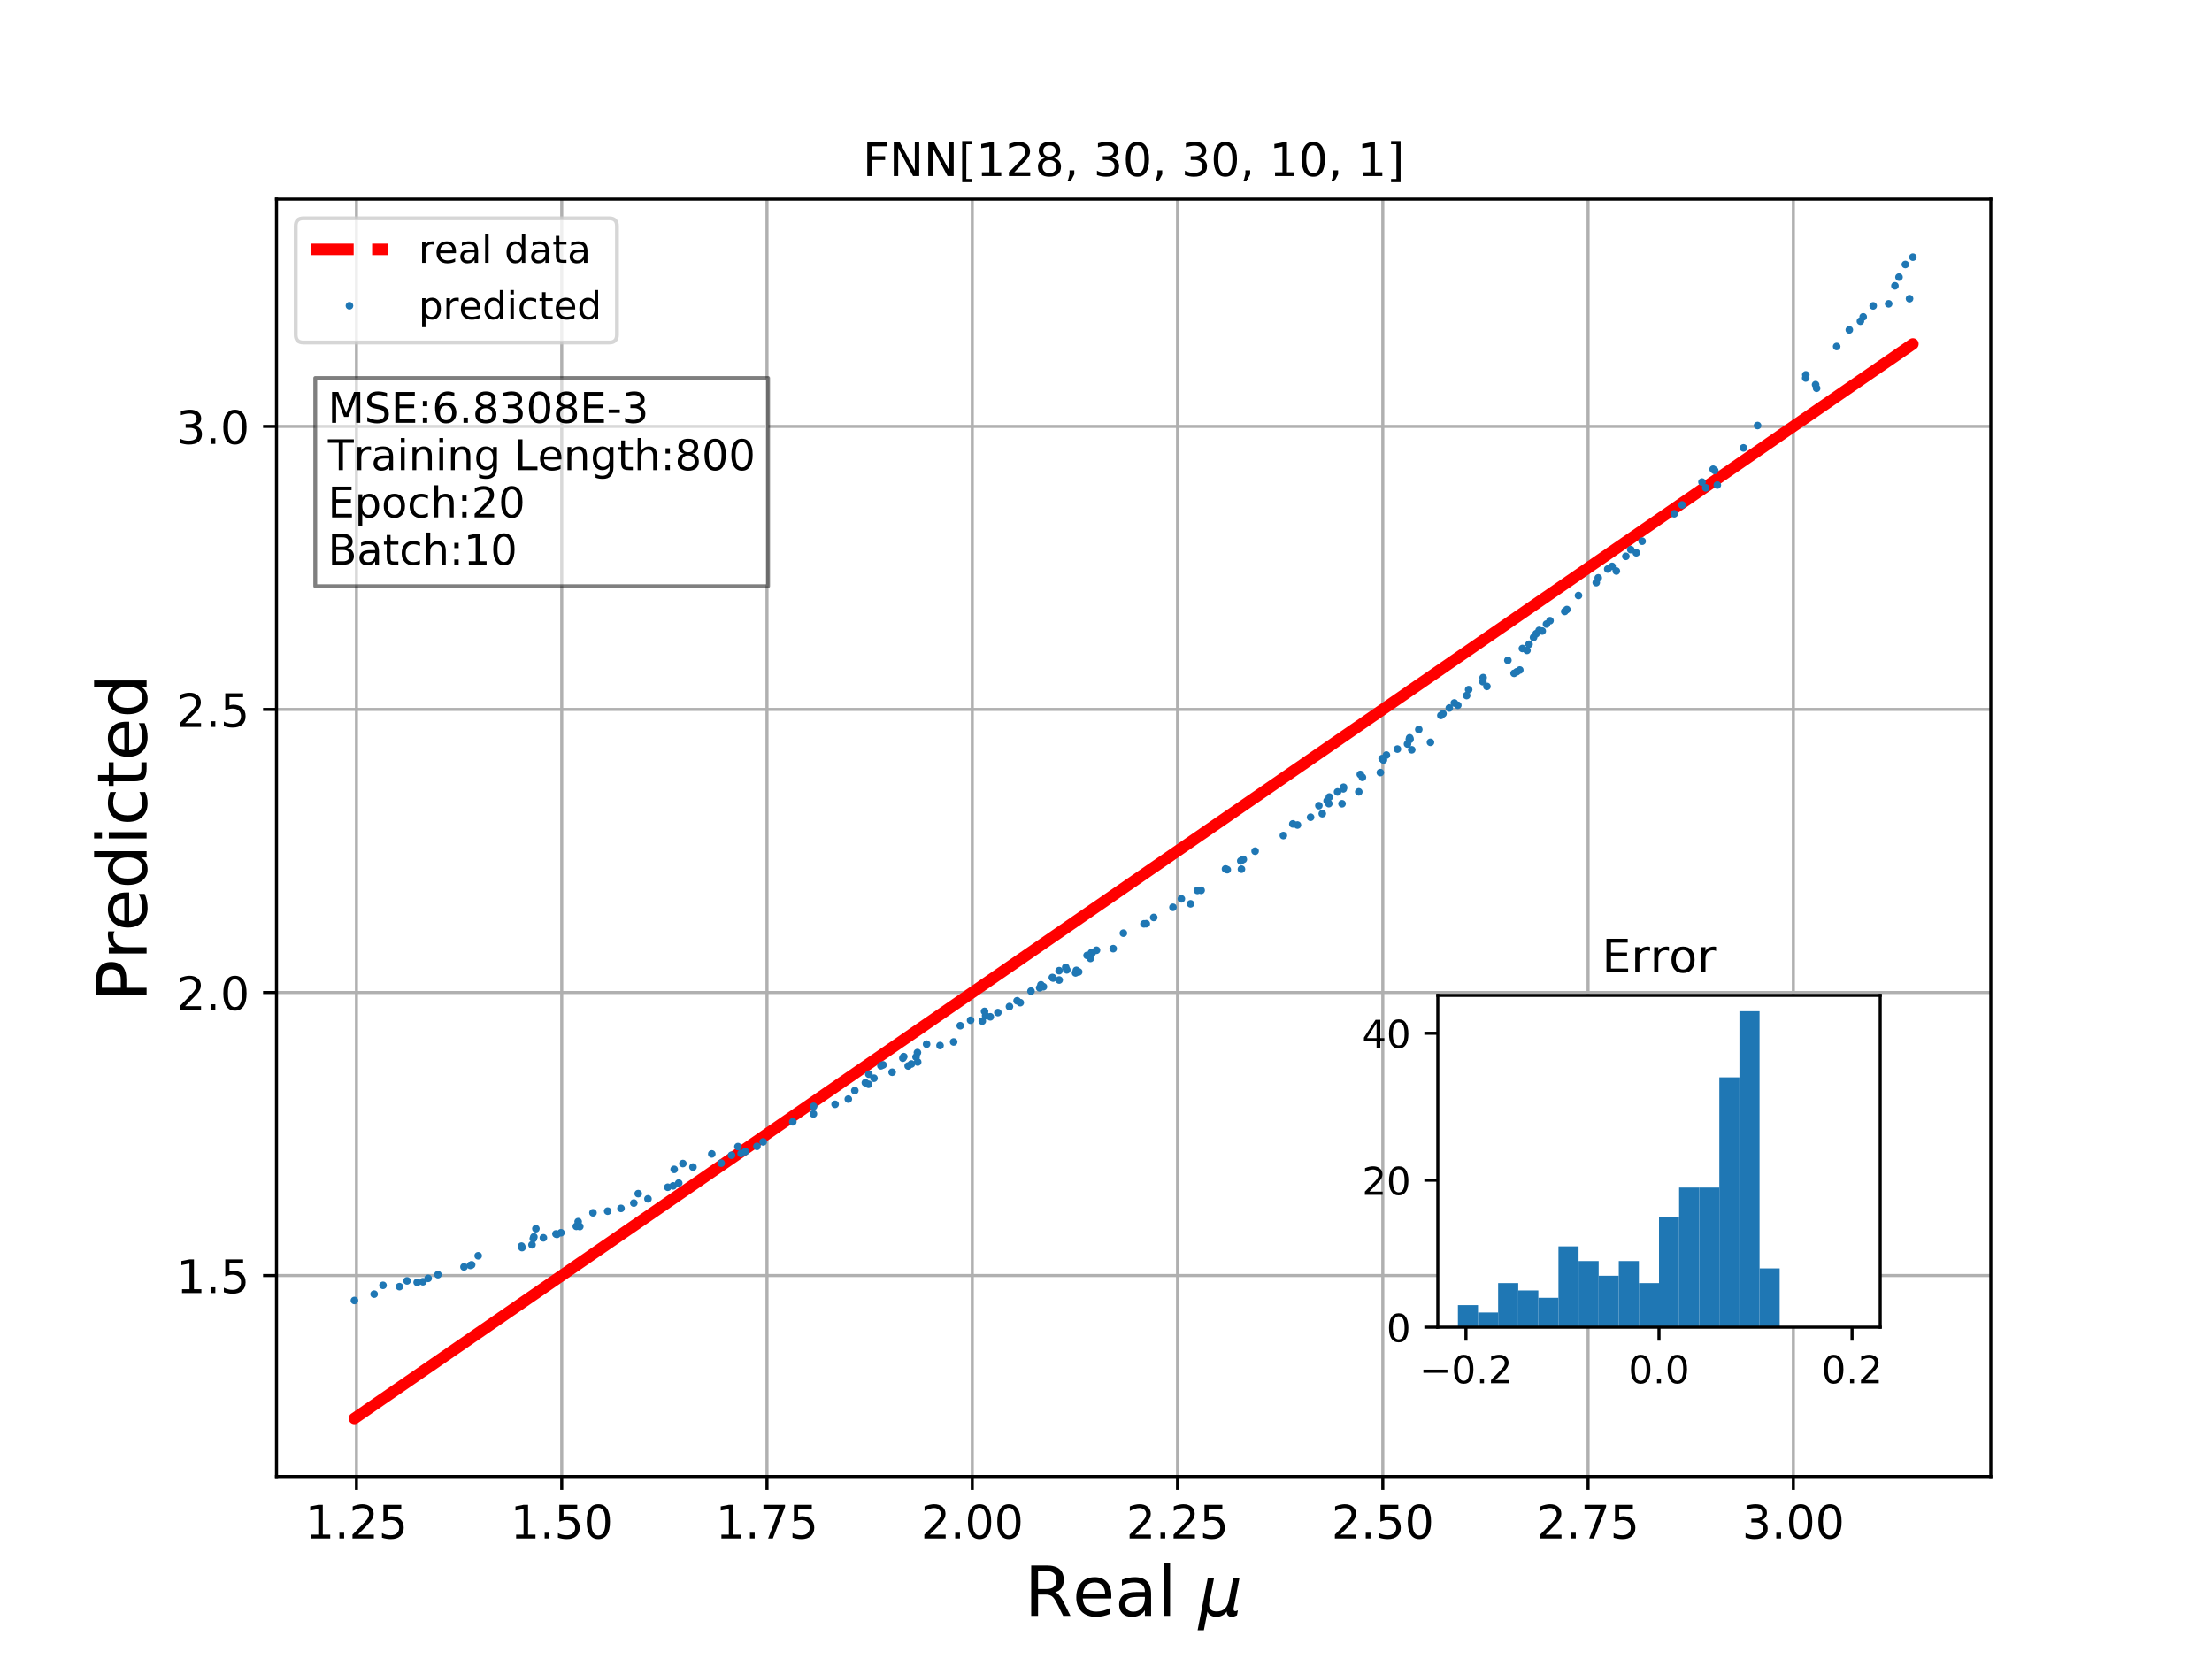 <?xml version="1.0" encoding="utf-8" standalone="no"?>
<!DOCTYPE svg PUBLIC "-//W3C//DTD SVG 1.1//EN"
  "http://www.w3.org/Graphics/SVG/1.1/DTD/svg11.dtd">
<!-- Created with matplotlib (http://matplotlib.org/) -->
<svg height="432pt" version="1.1" viewBox="0 0 576 432" width="576pt" xmlns="http://www.w3.org/2000/svg" xmlns:xlink="http://www.w3.org/1999/xlink">
 <defs>
  <style type="text/css">
*{stroke-linecap:butt;stroke-linejoin:round;}
  </style>
 </defs>
 <g id="figure_1">
  <g id="patch_1">
   <path d="M 0 432 
L 576 432 
L 576 0 
L 0 0 
z
" style="fill:#ffffff;"/>
  </g>
  <g id="axes_1">
   <g id="patch_2">
    <path d="M 72 384.48 
L 518.4 384.48 
L 518.4 51.84 
L 72 51.84 
z
" style="fill:#ffffff;"/>
   </g>
   <g id="matplotlib.axis_1">
    <g id="xtick_1">
     <g id="line2d_1">
      <path clip-path="url(#pfc6ecf923b)" d="M 92.818 384.48 
L 92.818 51.84 
" style="fill:none;stroke:#b0b0b0;stroke-linecap:square;stroke-width:0.8;"/>
     </g>
     <g id="line2d_2">
      <defs>
       <path d="M 0 0 
L 0 3.5 
" id="md08b01d897" style="stroke:#000000;stroke-width:0.8;"/>
      </defs>
      <g>
       <use style="stroke:#000000;stroke-width:0.8;" x="92.818" xlink:href="#md08b01d897" y="384.48"/>
      </g>
     </g>
     <g id="text_1">
      <!-- 1.25 -->
      <defs>
       <path d="M 12.406 8.297 
L 28.516 8.297 
L 28.516 63.922 
L 10.984 60.406 
L 10.984 69.391 
L 28.422 72.906 
L 38.281 72.906 
L 38.281 8.297 
L 54.391 8.297 
L 54.391 0 
L 12.406 0 
z
" id="DejaVuSans-31"/>
       <path d="M 10.688 12.406 
L 21 12.406 
L 21 0 
L 10.688 0 
z
" id="DejaVuSans-2e"/>
       <path d="M 19.188 8.297 
L 53.609 8.297 
L 53.609 0 
L 7.328 0 
L 7.328 8.297 
Q 12.938 14.109 22.625 23.891 
Q 32.328 33.688 34.812 36.531 
Q 39.547 41.844 41.422 45.531 
Q 43.312 49.219 43.312 52.781 
Q 43.312 58.594 39.234 62.25 
Q 35.156 65.922 28.609 65.922 
Q 23.969 65.922 18.812 64.312 
Q 13.672 62.703 7.812 59.422 
L 7.812 69.391 
Q 13.766 71.781 18.938 73 
Q 24.125 74.219 28.422 74.219 
Q 39.75 74.219 46.484 68.547 
Q 53.219 62.891 53.219 53.422 
Q 53.219 48.922 51.531 44.891 
Q 49.859 40.875 45.406 35.406 
Q 44.188 33.984 37.641 27.219 
Q 31.109 20.453 19.188 8.297 
z
" id="DejaVuSans-32"/>
       <path d="M 10.797 72.906 
L 49.516 72.906 
L 49.516 64.594 
L 19.828 64.594 
L 19.828 46.734 
Q 21.969 47.469 24.109 47.828 
Q 26.266 48.188 28.422 48.188 
Q 40.625 48.188 47.75 41.5 
Q 54.891 34.812 54.891 23.391 
Q 54.891 11.625 47.562 5.094 
Q 40.234 -1.422 26.906 -1.422 
Q 22.312 -1.422 17.547 -0.641 
Q 12.797 0.141 7.719 1.703 
L 7.719 11.625 
Q 12.109 9.234 16.797 8.062 
Q 21.484 6.891 26.703 6.891 
Q 35.156 6.891 40.078 11.328 
Q 45.016 15.766 45.016 23.391 
Q 45.016 31 40.078 35.438 
Q 35.156 39.891 26.703 39.891 
Q 22.75 39.891 18.812 39.016 
Q 14.891 38.141 10.797 36.281 
z
" id="DejaVuSans-35"/>
      </defs>
      <g transform="translate(79.459 400.598)scale(0.12 -0.12)">
       <use xlink:href="#DejaVuSans-31"/>
       <use x="63.623" xlink:href="#DejaVuSans-2e"/>
       <use x="95.41" xlink:href="#DejaVuSans-32"/>
       <use x="159.033" xlink:href="#DejaVuSans-35"/>
      </g>
     </g>
    </g>
    <g id="xtick_2">
     <g id="line2d_3">
      <path clip-path="url(#pfc6ecf923b)" d="M 146.27 384.48 
L 146.27 51.84 
" style="fill:none;stroke:#b0b0b0;stroke-linecap:square;stroke-width:0.8;"/>
     </g>
     <g id="line2d_4">
      <g>
       <use style="stroke:#000000;stroke-width:0.8;" x="146.27" xlink:href="#md08b01d897" y="384.48"/>
      </g>
     </g>
     <g id="text_2">
      <!-- 1.50 -->
      <defs>
       <path d="M 31.781 66.406 
Q 24.172 66.406 20.328 58.906 
Q 16.5 51.422 16.5 36.375 
Q 16.5 21.391 20.328 13.891 
Q 24.172 6.391 31.781 6.391 
Q 39.453 6.391 43.281 13.891 
Q 47.125 21.391 47.125 36.375 
Q 47.125 51.422 43.281 58.906 
Q 39.453 66.406 31.781 66.406 
z
M 31.781 74.219 
Q 44.047 74.219 50.516 64.516 
Q 56.984 54.828 56.984 36.375 
Q 56.984 17.969 50.516 8.266 
Q 44.047 -1.422 31.781 -1.422 
Q 19.531 -1.422 13.062 8.266 
Q 6.594 17.969 6.594 36.375 
Q 6.594 54.828 13.062 64.516 
Q 19.531 74.219 31.781 74.219 
z
" id="DejaVuSans-30"/>
      </defs>
      <g transform="translate(132.911 400.598)scale(0.12 -0.12)">
       <use xlink:href="#DejaVuSans-31"/>
       <use x="63.623" xlink:href="#DejaVuSans-2e"/>
       <use x="95.41" xlink:href="#DejaVuSans-35"/>
       <use x="159.033" xlink:href="#DejaVuSans-30"/>
      </g>
     </g>
    </g>
    <g id="xtick_3">
     <g id="line2d_5">
      <path clip-path="url(#pfc6ecf923b)" d="M 199.722 384.48 
L 199.722 51.84 
" style="fill:none;stroke:#b0b0b0;stroke-linecap:square;stroke-width:0.8;"/>
     </g>
     <g id="line2d_6">
      <g>
       <use style="stroke:#000000;stroke-width:0.8;" x="199.722" xlink:href="#md08b01d897" y="384.48"/>
      </g>
     </g>
     <g id="text_3">
      <!-- 1.75 -->
      <defs>
       <path d="M 8.203 72.906 
L 55.078 72.906 
L 55.078 68.703 
L 28.609 0 
L 18.312 0 
L 43.219 64.594 
L 8.203 64.594 
z
" id="DejaVuSans-37"/>
      </defs>
      <g transform="translate(186.363 400.598)scale(0.12 -0.12)">
       <use xlink:href="#DejaVuSans-31"/>
       <use x="63.623" xlink:href="#DejaVuSans-2e"/>
       <use x="95.41" xlink:href="#DejaVuSans-37"/>
       <use x="159.033" xlink:href="#DejaVuSans-35"/>
      </g>
     </g>
    </g>
    <g id="xtick_4">
     <g id="line2d_7">
      <path clip-path="url(#pfc6ecf923b)" d="M 253.174 384.48 
L 253.174 51.84 
" style="fill:none;stroke:#b0b0b0;stroke-linecap:square;stroke-width:0.8;"/>
     </g>
     <g id="line2d_8">
      <g>
       <use style="stroke:#000000;stroke-width:0.8;" x="253.174" xlink:href="#md08b01d897" y="384.48"/>
      </g>
     </g>
     <g id="text_4">
      <!-- 2.00 -->
      <g transform="translate(239.815 400.598)scale(0.12 -0.12)">
       <use xlink:href="#DejaVuSans-32"/>
       <use x="63.623" xlink:href="#DejaVuSans-2e"/>
       <use x="95.41" xlink:href="#DejaVuSans-30"/>
       <use x="159.033" xlink:href="#DejaVuSans-30"/>
      </g>
     </g>
    </g>
    <g id="xtick_5">
     <g id="line2d_9">
      <path clip-path="url(#pfc6ecf923b)" d="M 306.626 384.48 
L 306.626 51.84 
" style="fill:none;stroke:#b0b0b0;stroke-linecap:square;stroke-width:0.8;"/>
     </g>
     <g id="line2d_10">
      <g>
       <use style="stroke:#000000;stroke-width:0.8;" x="306.626" xlink:href="#md08b01d897" y="384.48"/>
      </g>
     </g>
     <g id="text_5">
      <!-- 2.25 -->
      <g transform="translate(293.267 400.598)scale(0.12 -0.12)">
       <use xlink:href="#DejaVuSans-32"/>
       <use x="63.623" xlink:href="#DejaVuSans-2e"/>
       <use x="95.41" xlink:href="#DejaVuSans-32"/>
       <use x="159.033" xlink:href="#DejaVuSans-35"/>
      </g>
     </g>
    </g>
    <g id="xtick_6">
     <g id="line2d_11">
      <path clip-path="url(#pfc6ecf923b)" d="M 360.078 384.48 
L 360.078 51.84 
" style="fill:none;stroke:#b0b0b0;stroke-linecap:square;stroke-width:0.8;"/>
     </g>
     <g id="line2d_12">
      <g>
       <use style="stroke:#000000;stroke-width:0.8;" x="360.078" xlink:href="#md08b01d897" y="384.48"/>
      </g>
     </g>
     <g id="text_6">
      <!-- 2.50 -->
      <g transform="translate(346.719 400.598)scale(0.12 -0.12)">
       <use xlink:href="#DejaVuSans-32"/>
       <use x="63.623" xlink:href="#DejaVuSans-2e"/>
       <use x="95.41" xlink:href="#DejaVuSans-35"/>
       <use x="159.033" xlink:href="#DejaVuSans-30"/>
      </g>
     </g>
    </g>
    <g id="xtick_7">
     <g id="line2d_13">
      <path clip-path="url(#pfc6ecf923b)" d="M 413.53 384.48 
L 413.53 51.84 
" style="fill:none;stroke:#b0b0b0;stroke-linecap:square;stroke-width:0.8;"/>
     </g>
     <g id="line2d_14">
      <g>
       <use style="stroke:#000000;stroke-width:0.8;" x="413.53" xlink:href="#md08b01d897" y="384.48"/>
      </g>
     </g>
     <g id="text_7">
      <!-- 2.75 -->
      <g transform="translate(400.171 400.598)scale(0.12 -0.12)">
       <use xlink:href="#DejaVuSans-32"/>
       <use x="63.623" xlink:href="#DejaVuSans-2e"/>
       <use x="95.41" xlink:href="#DejaVuSans-37"/>
       <use x="159.033" xlink:href="#DejaVuSans-35"/>
      </g>
     </g>
    </g>
    <g id="xtick_8">
     <g id="line2d_15">
      <path clip-path="url(#pfc6ecf923b)" d="M 466.982 384.48 
L 466.982 51.84 
" style="fill:none;stroke:#b0b0b0;stroke-linecap:square;stroke-width:0.8;"/>
     </g>
     <g id="line2d_16">
      <g>
       <use style="stroke:#000000;stroke-width:0.8;" x="466.982" xlink:href="#md08b01d897" y="384.48"/>
      </g>
     </g>
     <g id="text_8">
      <!-- 3.00 -->
      <defs>
       <path d="M 40.578 39.312 
Q 47.656 37.797 51.625 33 
Q 55.609 28.219 55.609 21.188 
Q 55.609 10.406 48.188 4.484 
Q 40.766 -1.422 27.094 -1.422 
Q 22.516 -1.422 17.656 -0.516 
Q 12.797 0.391 7.625 2.203 
L 7.625 11.719 
Q 11.719 9.328 16.594 8.109 
Q 21.484 6.891 26.812 6.891 
Q 36.078 6.891 40.938 10.547 
Q 45.797 14.203 45.797 21.188 
Q 45.797 27.641 41.281 31.266 
Q 36.766 34.906 28.719 34.906 
L 20.219 34.906 
L 20.219 43.016 
L 29.109 43.016 
Q 36.375 43.016 40.234 45.922 
Q 44.094 48.828 44.094 54.297 
Q 44.094 59.906 40.109 62.906 
Q 36.141 65.922 28.719 65.922 
Q 24.656 65.922 20.016 65.031 
Q 15.375 64.156 9.812 62.312 
L 9.812 71.094 
Q 15.438 72.656 20.344 73.438 
Q 25.25 74.219 29.594 74.219 
Q 40.828 74.219 47.359 69.109 
Q 53.906 64.016 53.906 55.328 
Q 53.906 49.266 50.438 45.094 
Q 46.969 40.922 40.578 39.312 
z
" id="DejaVuSans-33"/>
      </defs>
      <g transform="translate(453.623 400.598)scale(0.12 -0.12)">
       <use xlink:href="#DejaVuSans-33"/>
       <use x="63.623" xlink:href="#DejaVuSans-2e"/>
       <use x="95.41" xlink:href="#DejaVuSans-30"/>
       <use x="159.033" xlink:href="#DejaVuSans-30"/>
      </g>
     </g>
    </g>
    <g id="text_9">
     <!-- Real $\mu$ -->
     <defs>
      <path d="M 44.391 34.188 
Q 47.562 33.109 50.562 29.594 
Q 53.562 26.078 56.594 19.922 
L 66.609 0 
L 56 0 
L 46.688 18.703 
Q 43.062 26.031 39.672 28.422 
Q 36.281 30.812 30.422 30.812 
L 19.672 30.812 
L 19.672 0 
L 9.812 0 
L 9.812 72.906 
L 32.078 72.906 
Q 44.578 72.906 50.734 67.672 
Q 56.891 62.453 56.891 51.906 
Q 56.891 45.016 53.688 40.469 
Q 50.484 35.938 44.391 34.188 
z
M 19.672 64.797 
L 19.672 38.922 
L 32.078 38.922 
Q 39.203 38.922 42.844 42.219 
Q 46.484 45.516 46.484 51.906 
Q 46.484 58.297 42.844 61.547 
Q 39.203 64.797 32.078 64.797 
z
" id="DejaVuSans-52"/>
      <path d="M 56.203 29.594 
L 56.203 25.203 
L 14.891 25.203 
Q 15.484 15.922 20.484 11.062 
Q 25.484 6.203 34.422 6.203 
Q 39.594 6.203 44.453 7.469 
Q 49.312 8.734 54.109 11.281 
L 54.109 2.781 
Q 49.266 0.734 44.188 -0.344 
Q 39.109 -1.422 33.891 -1.422 
Q 20.797 -1.422 13.156 6.188 
Q 5.516 13.812 5.516 26.812 
Q 5.516 40.234 12.766 48.109 
Q 20.016 56 32.328 56 
Q 43.359 56 49.781 48.891 
Q 56.203 41.797 56.203 29.594 
z
M 47.219 32.234 
Q 47.125 39.594 43.094 43.984 
Q 39.062 48.391 32.422 48.391 
Q 24.906 48.391 20.391 44.141 
Q 15.875 39.891 15.188 32.172 
z
" id="DejaVuSans-65"/>
      <path d="M 34.281 27.484 
Q 23.391 27.484 19.188 25 
Q 14.984 22.516 14.984 16.5 
Q 14.984 11.719 18.141 8.906 
Q 21.297 6.109 26.703 6.109 
Q 34.188 6.109 38.703 11.406 
Q 43.219 16.703 43.219 25.484 
L 43.219 27.484 
z
M 52.203 31.203 
L 52.203 0 
L 43.219 0 
L 43.219 8.297 
Q 40.141 3.328 35.547 0.953 
Q 30.953 -1.422 24.312 -1.422 
Q 15.922 -1.422 10.953 3.297 
Q 6 8.016 6 15.922 
Q 6 25.141 12.172 29.828 
Q 18.359 34.516 30.609 34.516 
L 43.219 34.516 
L 43.219 35.406 
Q 43.219 41.609 39.141 45 
Q 35.062 48.391 27.688 48.391 
Q 23 48.391 18.547 47.266 
Q 14.109 46.141 10.016 43.891 
L 10.016 52.203 
Q 14.938 54.109 19.578 55.047 
Q 24.219 56 28.609 56 
Q 40.484 56 46.344 49.844 
Q 52.203 43.703 52.203 31.203 
z
" id="DejaVuSans-61"/>
      <path d="M 9.422 75.984 
L 18.406 75.984 
L 18.406 0 
L 9.422 0 
z
" id="DejaVuSans-6c"/>
      <path id="DejaVuSans-20"/>
      <path d="M -1.312 -20.797 
L 13.375 54.688 
L 22.406 54.688 
L 15.766 20.656 
Q 15.578 19.625 15.422 18.359 
Q 15.281 17.094 15.281 15.828 
Q 15.281 11.281 18.141 8.828 
Q 21 6.391 26.312 6.391 
Q 33.547 6.391 37.984 10.484 
Q 42.438 14.594 44 22.797 
L 50.203 54.688 
L 59.188 54.688 
L 51.031 12.641 
Q 50.828 11.719 50.75 11.031 
Q 50.688 10.359 50.688 9.812 
Q 50.688 8.297 51.297 7.594 
Q 51.906 6.891 53.219 6.891 
Q 53.719 6.891 54.562 7.125 
Q 55.422 7.375 56.984 8.016 
L 55.609 0.781 
Q 53.469 -0.297 51.516 -0.859 
Q 49.562 -1.422 47.703 -1.422 
Q 44.484 -1.422 42.656 0.625 
Q 40.828 2.688 40.828 6.297 
Q 38.094 2.391 34.297 0.484 
Q 30.516 -1.422 25.391 -1.422 
Q 20.844 -1.422 17.453 0.672 
Q 14.062 2.781 12.984 6.203 
L 7.719 -20.797 
z
" id="DejaVuSans-Oblique-3bc"/>
     </defs>
     <g transform="translate(266.76 420.774)scale(0.18 -0.18)">
      <use transform="translate(0 0.016)" xlink:href="#DejaVuSans-52"/>
      <use transform="translate(69.482 0.016)" xlink:href="#DejaVuSans-65"/>
      <use transform="translate(131.006 0.016)" xlink:href="#DejaVuSans-61"/>
      <use transform="translate(192.285 0.016)" xlink:href="#DejaVuSans-6c"/>
      <use transform="translate(220.068 0.016)" xlink:href="#DejaVuSans-20"/>
      <use transform="translate(251.855 0.016)" xlink:href="#DejaVuSans-Oblique-3bc"/>
     </g>
    </g>
   </g>
   <g id="matplotlib.axis_2">
    <g id="ytick_1">
     <g id="line2d_17">
      <path clip-path="url(#pfc6ecf923b)" d="M 72 332.144 
L 518.4 332.144 
" style="fill:none;stroke:#b0b0b0;stroke-linecap:square;stroke-width:0.8;"/>
     </g>
     <g id="line2d_18">
      <defs>
       <path d="M 0 0 
L -3.5 0 
" id="mc2717a48c6" style="stroke:#000000;stroke-width:0.8;"/>
      </defs>
      <g>
       <use style="stroke:#000000;stroke-width:0.8;" x="72" xlink:href="#mc2717a48c6" y="332.144"/>
      </g>
     </g>
     <g id="text_10">
      <!-- 1.5 -->
      <g transform="translate(45.916 336.703)scale(0.12 -0.12)">
       <use xlink:href="#DejaVuSans-31"/>
       <use x="63.623" xlink:href="#DejaVuSans-2e"/>
       <use x="95.41" xlink:href="#DejaVuSans-35"/>
      </g>
     </g>
    </g>
    <g id="ytick_2">
     <g id="line2d_19">
      <path clip-path="url(#pfc6ecf923b)" d="M 72 258.44 
L 518.4 258.44 
" style="fill:none;stroke:#b0b0b0;stroke-linecap:square;stroke-width:0.8;"/>
     </g>
     <g id="line2d_20">
      <g>
       <use style="stroke:#000000;stroke-width:0.8;" x="72" xlink:href="#mc2717a48c6" y="258.44"/>
      </g>
     </g>
     <g id="text_11">
      <!-- 2.0 -->
      <g transform="translate(45.916 262.999)scale(0.12 -0.12)">
       <use xlink:href="#DejaVuSans-32"/>
       <use x="63.623" xlink:href="#DejaVuSans-2e"/>
       <use x="95.41" xlink:href="#DejaVuSans-30"/>
      </g>
     </g>
    </g>
    <g id="ytick_3">
     <g id="line2d_21">
      <path clip-path="url(#pfc6ecf923b)" d="M 72 184.735 
L 518.4 184.735 
" style="fill:none;stroke:#b0b0b0;stroke-linecap:square;stroke-width:0.8;"/>
     </g>
     <g id="line2d_22">
      <g>
       <use style="stroke:#000000;stroke-width:0.8;" x="72" xlink:href="#mc2717a48c6" y="184.735"/>
      </g>
     </g>
     <g id="text_12">
      <!-- 2.5 -->
      <g transform="translate(45.916 189.294)scale(0.12 -0.12)">
       <use xlink:href="#DejaVuSans-32"/>
       <use x="63.623" xlink:href="#DejaVuSans-2e"/>
       <use x="95.41" xlink:href="#DejaVuSans-35"/>
      </g>
     </g>
    </g>
    <g id="ytick_4">
     <g id="line2d_23">
      <path clip-path="url(#pfc6ecf923b)" d="M 72 111.03 
L 518.4 111.03 
" style="fill:none;stroke:#b0b0b0;stroke-linecap:square;stroke-width:0.8;"/>
     </g>
     <g id="line2d_24">
      <g>
       <use style="stroke:#000000;stroke-width:0.8;" x="72" xlink:href="#mc2717a48c6" y="111.03"/>
      </g>
     </g>
     <g id="text_13">
      <!-- 3.0 -->
      <g transform="translate(45.916 115.589)scale(0.12 -0.12)">
       <use xlink:href="#DejaVuSans-33"/>
       <use x="63.623" xlink:href="#DejaVuSans-2e"/>
       <use x="95.41" xlink:href="#DejaVuSans-30"/>
      </g>
     </g>
    </g>
    <g id="text_14">
     <!-- Predicted -->
     <defs>
      <path d="M 19.672 64.797 
L 19.672 37.406 
L 32.078 37.406 
Q 38.969 37.406 42.719 40.969 
Q 46.484 44.531 46.484 51.125 
Q 46.484 57.672 42.719 61.234 
Q 38.969 64.797 32.078 64.797 
z
M 9.812 72.906 
L 32.078 72.906 
Q 44.344 72.906 50.609 67.359 
Q 56.891 61.812 56.891 51.125 
Q 56.891 40.328 50.609 34.812 
Q 44.344 29.297 32.078 29.297 
L 19.672 29.297 
L 19.672 0 
L 9.812 0 
z
" id="DejaVuSans-50"/>
      <path d="M 41.109 46.297 
Q 39.594 47.172 37.812 47.578 
Q 36.031 48 33.891 48 
Q 26.266 48 22.188 43.047 
Q 18.109 38.094 18.109 28.812 
L 18.109 0 
L 9.078 0 
L 9.078 54.688 
L 18.109 54.688 
L 18.109 46.188 
Q 20.953 51.172 25.484 53.578 
Q 30.031 56 36.531 56 
Q 37.453 56 38.578 55.875 
Q 39.703 55.766 41.062 55.516 
z
" id="DejaVuSans-72"/>
      <path d="M 45.406 46.391 
L 45.406 75.984 
L 54.391 75.984 
L 54.391 0 
L 45.406 0 
L 45.406 8.203 
Q 42.578 3.328 38.25 0.953 
Q 33.938 -1.422 27.875 -1.422 
Q 17.969 -1.422 11.734 6.484 
Q 5.516 14.406 5.516 27.297 
Q 5.516 40.188 11.734 48.094 
Q 17.969 56 27.875 56 
Q 33.938 56 38.25 53.625 
Q 42.578 51.266 45.406 46.391 
z
M 14.797 27.297 
Q 14.797 17.391 18.875 11.75 
Q 22.953 6.109 30.078 6.109 
Q 37.203 6.109 41.297 11.75 
Q 45.406 17.391 45.406 27.297 
Q 45.406 37.203 41.297 42.844 
Q 37.203 48.484 30.078 48.484 
Q 22.953 48.484 18.875 42.844 
Q 14.797 37.203 14.797 27.297 
z
" id="DejaVuSans-64"/>
      <path d="M 9.422 54.688 
L 18.406 54.688 
L 18.406 0 
L 9.422 0 
z
M 9.422 75.984 
L 18.406 75.984 
L 18.406 64.594 
L 9.422 64.594 
z
" id="DejaVuSans-69"/>
      <path d="M 48.781 52.594 
L 48.781 44.188 
Q 44.969 46.297 41.141 47.344 
Q 37.312 48.391 33.406 48.391 
Q 24.656 48.391 19.812 42.844 
Q 14.984 37.312 14.984 27.297 
Q 14.984 17.281 19.812 11.734 
Q 24.656 6.203 33.406 6.203 
Q 37.312 6.203 41.141 7.25 
Q 44.969 8.297 48.781 10.406 
L 48.781 2.094 
Q 45.016 0.344 40.984 -0.531 
Q 36.969 -1.422 32.422 -1.422 
Q 20.062 -1.422 12.781 6.344 
Q 5.516 14.109 5.516 27.297 
Q 5.516 40.672 12.859 48.328 
Q 20.219 56 33.016 56 
Q 37.156 56 41.109 55.141 
Q 45.062 54.297 48.781 52.594 
z
" id="DejaVuSans-63"/>
      <path d="M 18.312 70.219 
L 18.312 54.688 
L 36.812 54.688 
L 36.812 47.703 
L 18.312 47.703 
L 18.312 18.016 
Q 18.312 11.328 20.141 9.422 
Q 21.969 7.516 27.594 7.516 
L 36.812 7.516 
L 36.812 0 
L 27.594 0 
Q 17.188 0 13.234 3.875 
Q 9.281 7.766 9.281 18.016 
L 9.281 47.703 
L 2.688 47.703 
L 2.688 54.688 
L 9.281 54.688 
L 9.281 70.219 
z
" id="DejaVuSans-74"/>
     </defs>
     <g transform="translate(38.173 260.762)rotate(-90)scale(0.18 -0.18)">
      <use xlink:href="#DejaVuSans-50"/>
      <use x="60.287" xlink:href="#DejaVuSans-72"/>
      <use x="101.369" xlink:href="#DejaVuSans-65"/>
      <use x="162.893" xlink:href="#DejaVuSans-64"/>
      <use x="226.369" xlink:href="#DejaVuSans-69"/>
      <use x="254.152" xlink:href="#DejaVuSans-63"/>
      <use x="309.133" xlink:href="#DejaVuSans-74"/>
      <use x="348.342" xlink:href="#DejaVuSans-65"/>
      <use x="409.865" xlink:href="#DejaVuSans-64"/>
     </g>
    </g>
   </g>
   <g id="line2d_25">
    <path clip-path="url(#pfc6ecf923b)" d="M 346.162 194.33 
L 386.203 166.723 
L 386.203 166.723 
L 386.203 166.723 
L 138.534 337.478 
L 262.859 251.762 
L 262.859 251.762 
L 478.267 103.25 
L 478.267 103.25 
L 478.267 103.25 
L 105.987 359.917 
L 446.095 125.431 
L 446.095 125.431 
L 481.556 100.982 
L 447.183 124.681 
L 447.183 124.681 
L 145.026 333.002 
L 241.284 266.637 
L 241.284 266.637 
L 487.769 96.699 
L 274.028 244.062 
L 274.028 244.062 
L 138.87 337.246 
L 138.87 337.246 
L 138.87 337.246 
L 400.778 156.675 
L 192.975 299.944 
L 192.975 299.944 
L 99.732 364.23 
L 99.732 364.23 
L 99.732 364.23 
L 498.109 89.57 
L 122.814 348.316 
L 122.814 348.316 
L 97.426 365.82 
L 97.426 365.82 
L 97.426 365.82 
L 400.014 157.201 
L 187.794 303.516 
L 187.794 303.516 
L 92.291 369.36 
L 92.291 369.36 
L 92.291 369.36 
L 426.081 139.229 
L 238.533 268.534 
" style="fill:none;stroke:#ff0000;stroke-dasharray:11.1,4.8;stroke-dashoffset:0;stroke-width:3;"/>
   </g>
   <g id="line2d_26">
    <defs>
     <path d="M 0 0.5 
C 0.133 0.5 0.26 0.447 0.354 0.354 
C 0.447 0.26 0.5 0.133 0.5 0 
C 0.5 -0.133 0.447 -0.26 0.354 -0.354 
C 0.26 -0.447 0.133 -0.5 0 -0.5 
C -0.133 -0.5 -0.26 -0.447 -0.354 -0.354 
C -0.447 -0.26 -0.5 -0.133 -0.5 0 
C -0.5 0.133 -0.447 0.26 -0.354 0.354 
C -0.26 0.447 -0.133 0.5 0 0.5 
z
" id="maa35f78f9b" style="stroke:#1f77b4;"/>
    </defs>
    <g clip-path="url(#pfc6ecf923b)">
     <use style="fill:#1f77b4;stroke:#1f77b4;" x="346.162" xlink:href="#maa35f78f9b" y="207.54"/>
     <use style="fill:#1f77b4;stroke:#1f77b4;" x="386.203" xlink:href="#maa35f78f9b" y="176.453"/>
     <use style="fill:#1f77b4;stroke:#1f77b4;" x="138.534" xlink:href="#maa35f78f9b" y="324.141"/>
     <use style="fill:#1f77b4;stroke:#1f77b4;" x="262.859" xlink:href="#maa35f78f9b" y="262.102"/>
     <use style="fill:#1f77b4;stroke:#1f77b4;" x="424.65" xlink:href="#maa35f78f9b" y="143.124"/>
     <use style="fill:#1f77b4;stroke:#1f77b4;" x="343.433" xlink:href="#maa35f78f9b" y="209.787"/>
     <use style="fill:#1f77b4;stroke:#1f77b4;" x="435.961" xlink:href="#maa35f78f9b" y="133.783"/>
     <use style="fill:#1f77b4;stroke:#1f77b4;" x="443.199" xlink:href="#maa35f78f9b" y="125.522"/>
     <use style="fill:#1f77b4;stroke:#1f77b4;" x="478.267" xlink:href="#maa35f78f9b" y="90.231"/>
     <use style="fill:#1f77b4;stroke:#1f77b4;" x="192.16" xlink:href="#maa35f78f9b" y="298.578"/>
     <use style="fill:#1f77b4;stroke:#1f77b4;" x="194.076" xlink:href="#maa35f78f9b" y="299.867"/>
     <use style="fill:#1f77b4;stroke:#1f77b4;" x="146.075" xlink:href="#maa35f78f9b" y="321.01"/>
     <use style="fill:#1f77b4;stroke:#1f77b4;" x="336.651" xlink:href="#maa35f78f9b" y="214.545"/>
     <use style="fill:#1f77b4;stroke:#1f77b4;" x="229.952" xlink:href="#maa35f78f9b" y="277.297"/>
     <use style="fill:#1f77b4;stroke:#1f77b4;" x="444.171" xlink:href="#maa35f78f9b" y="127.028"/>
     <use style="fill:#1f77b4;stroke:#1f77b4;" x="361.018" xlink:href="#maa35f78f9b" y="196.615"/>
     <use style="fill:#1f77b4;stroke:#1f77b4;" x="470.203" xlink:href="#maa35f78f9b" y="98.429"/>
     <use style="fill:#1f77b4;stroke:#1f77b4;" x="236.483" xlink:href="#maa35f78f9b" y="277.577"/>
     <use style="fill:#1f77b4;stroke:#1f77b4;" x="401.596" xlink:href="#maa35f78f9b" y="164.32"/>
     <use style="fill:#1f77b4;stroke:#1f77b4;" x="168.728" xlink:href="#maa35f78f9b" y="312.188"/>
     <use style="fill:#1f77b4;stroke:#1f77b4;" x="265.672" xlink:href="#maa35f78f9b" y="261.087"/>
     <use style="fill:#1f77b4;stroke:#1f77b4;" x="289.869" xlink:href="#maa35f78f9b" y="247.021"/>
     <use style="fill:#1f77b4;stroke:#1f77b4;" x="382.431" xlink:href="#maa35f78f9b" y="179.578"/>
     <use style="fill:#1f77b4;stroke:#1f77b4;" x="310.015" xlink:href="#maa35f78f9b" y="235.357"/>
     <use style="fill:#1f77b4;stroke:#1f77b4;" x="348.292" xlink:href="#maa35f78f9b" y="206.215"/>
     <use style="fill:#1f77b4;stroke:#1f77b4;" x="139.021" xlink:href="#maa35f78f9b" y="322.087"/>
     <use style="fill:#1f77b4;stroke:#1f77b4;" x="165.048" xlink:href="#maa35f78f9b" y="313.28"/>
     <use style="fill:#1f77b4;stroke:#1f77b4;" x="453.994" xlink:href="#maa35f78f9b" y="116.627"/>
     <use style="fill:#1f77b4;stroke:#1f77b4;" x="366.98" xlink:href="#maa35f78f9b" y="192.507"/>
     <use style="fill:#1f77b4;stroke:#1f77b4;" x="367.172" xlink:href="#maa35f78f9b" y="192.521"/>
     <use style="fill:#1f77b4;stroke:#1f77b4;" x="341.27" xlink:href="#maa35f78f9b" y="212.805"/>
     <use style="fill:#1f77b4;stroke:#1f77b4;" x="275.797" xlink:href="#maa35f78f9b" y="252.76"/>
     <use style="fill:#1f77b4;stroke:#1f77b4;" x="105.987" xlink:href="#maa35f78f9b" y="333.537"/>
     <use style="fill:#1f77b4;stroke:#1f77b4;" x="110.128" xlink:href="#maa35f78f9b" y="333.766"/>
     <use style="fill:#1f77b4;stroke:#1f77b4;" x="387.193" xlink:href="#maa35f78f9b" y="178.74"/>
     <use style="fill:#1f77b4;stroke:#1f77b4;" x="268.464" xlink:href="#maa35f78f9b" y="258.085"/>
     <use style="fill:#1f77b4;stroke:#1f77b4;" x="381.91" xlink:href="#maa35f78f9b" y="181.122"/>
     <use style="fill:#1f77b4;stroke:#1f77b4;" x="144.766" xlink:href="#maa35f78f9b" y="321.312"/>
     <use style="fill:#1f77b4;stroke:#1f77b4;" x="326.826" xlink:href="#maa35f78f9b" y="221.637"/>
     <use style="fill:#1f77b4;stroke:#1f77b4;" x="226.176" xlink:href="#maa35f78f9b" y="282.345"/>
     <use style="fill:#1f77b4;stroke:#1f77b4;" x="124.515" xlink:href="#maa35f78f9b" y="327.012"/>
     <use style="fill:#1f77b4;stroke:#1f77b4;" x="175.3" xlink:href="#maa35f78f9b" y="308.8"/>
     <use style="fill:#1f77b4;stroke:#1f77b4;" x="277.794" xlink:href="#maa35f78f9b" y="252.553"/>
     <use style="fill:#1f77b4;stroke:#1f77b4;" x="311.795" xlink:href="#maa35f78f9b" y="231.867"/>
     <use style="fill:#1f77b4;stroke:#1f77b4;" x="472.775" xlink:href="#maa35f78f9b" y="100.162"/>
     <use style="fill:#1f77b4;stroke:#1f77b4;" x="154.409" xlink:href="#maa35f78f9b" y="315.811"/>
     <use style="fill:#1f77b4;stroke:#1f77b4;" x="354.219" xlink:href="#maa35f78f9b" y="201.658"/>
     <use style="fill:#1f77b4;stroke:#1f77b4;" x="222.59" xlink:href="#maa35f78f9b" y="283.991"/>
     <use style="fill:#1f77b4;stroke:#1f77b4;" x="161.711" xlink:href="#maa35f78f9b" y="314.666"/>
     <use style="fill:#1f77b4;stroke:#1f77b4;" x="235.342" xlink:href="#maa35f78f9b" y="275.146"/>
     <use style="fill:#1f77b4;stroke:#1f77b4;" x="284.178" xlink:href="#maa35f78f9b" y="248.087"/>
     <use style="fill:#1f77b4;stroke:#1f77b4;" x="353.827" xlink:href="#maa35f78f9b" y="206.195"/>
     <use style="fill:#1f77b4;stroke:#1f77b4;" x="259.846" xlink:href="#maa35f78f9b" y="263.67"/>
     <use style="fill:#1f77b4;stroke:#1f77b4;" x="446.095" xlink:href="#maa35f78f9b" y="122.181"/>
     <use style="fill:#1f77b4;stroke:#1f77b4;" x="481.556" xlink:href="#maa35f78f9b" y="85.898"/>
     <use style="fill:#1f77b4;stroke:#1f77b4;" x="447.183" xlink:href="#maa35f78f9b" y="126.308"/>
     <use style="fill:#1f77b4;stroke:#1f77b4;" x="145.026" xlink:href="#maa35f78f9b" y="321.428"/>
     <use style="fill:#1f77b4;stroke:#1f77b4;" x="271.058" xlink:href="#maa35f78f9b" y="256.443"/>
     <use style="fill:#1f77b4;stroke:#1f77b4;" x="323.273" xlink:href="#maa35f78f9b" y="226.33"/>
     <use style="fill:#1f77b4;stroke:#1f77b4;" x="244.78" xlink:href="#maa35f78f9b" y="272.253"/>
     <use style="fill:#1f77b4;stroke:#1f77b4;" x="198.732" xlink:href="#maa35f78f9b" y="297.343"/>
     <use style="fill:#1f77b4;stroke:#1f77b4;" x="446.505" xlink:href="#maa35f78f9b" y="122.506"/>
     <use style="fill:#1f77b4;stroke:#1f77b4;" x="305.44" xlink:href="#maa35f78f9b" y="236.257"/>
     <use style="fill:#1f77b4;stroke:#1f77b4;" x="241.284" xlink:href="#maa35f78f9b" y="271.889"/>
     <use style="fill:#1f77b4;stroke:#1f77b4;" x="487.769" xlink:href="#maa35f78f9b" y="79.653"/>
     <use style="fill:#1f77b4;stroke:#1f77b4;" x="349.782" xlink:href="#maa35f78f9b" y="205.414"/>
     <use style="fill:#1f77b4;stroke:#1f77b4;" x="274.028" xlink:href="#maa35f78f9b" y="254.542"/>
     <use style="fill:#1f77b4;stroke:#1f77b4;" x="138.87" xlink:href="#maa35f78f9b" y="322.536"/>
     <use style="fill:#1f77b4;stroke:#1f77b4;" x="397.622" xlink:href="#maa35f78f9b" y="169.364"/>
     <use style="fill:#1f77b4;stroke:#1f77b4;" x="319.12" xlink:href="#maa35f78f9b" y="226.274"/>
     <use style="fill:#1f77b4;stroke:#1f77b4;" x="400.778" xlink:href="#maa35f78f9b" y="164.154"/>
     <use style="fill:#1f77b4;stroke:#1f77b4;" x="255.784" xlink:href="#maa35f78f9b" y="265.893"/>
     <use style="fill:#1f77b4;stroke:#1f77b4;" x="211.812" xlink:href="#maa35f78f9b" y="290.068"/>
     <use style="fill:#1f77b4;stroke:#1f77b4;" x="173.884" xlink:href="#maa35f78f9b" y="309.157"/>
     <use style="fill:#1f77b4;stroke:#1f77b4;" x="280.066" xlink:href="#maa35f78f9b" y="253.345"/>
     <use style="fill:#1f77b4;stroke:#1f77b4;" x="192.975" xlink:href="#maa35f78f9b" y="300.363"/>
     <use style="fill:#1f77b4;stroke:#1f77b4;" x="99.732" xlink:href="#maa35f78f9b" y="334.698"/>
     <use style="fill:#1f77b4;stroke:#1f77b4;" x="292.525" xlink:href="#maa35f78f9b" y="242.99"/>
     <use style="fill:#1f77b4;stroke:#1f77b4;" x="484.447" xlink:href="#maa35f78f9b" y="83.645"/>
     <use style="fill:#1f77b4;stroke:#1f77b4;" x="386.126" xlink:href="#maa35f78f9b" y="177.501"/>
     <use style="fill:#1f77b4;stroke:#1f77b4;" x="396.429" xlink:href="#maa35f78f9b" y="168.862"/>
     <use style="fill:#1f77b4;stroke:#1f77b4;" x="275.809" xlink:href="#maa35f78f9b" y="255.195"/>
     <use style="fill:#1f77b4;stroke:#1f77b4;" x="232.313" xlink:href="#maa35f78f9b" y="279.208"/>
     <use style="fill:#1f77b4;stroke:#1f77b4;" x="349.461" xlink:href="#maa35f78f9b" y="209.292"/>
     <use style="fill:#1f77b4;stroke:#1f77b4;" x="252.737" xlink:href="#maa35f78f9b" y="265.672"/>
     <use style="fill:#1f77b4;stroke:#1f77b4;" x="395.752" xlink:href="#maa35f78f9b" y="174.474"/>
     <use style="fill:#1f77b4;stroke:#1f77b4;" x="307.621" xlink:href="#maa35f78f9b" y="234.053"/>
     <use style="fill:#1f77b4;stroke:#1f77b4;" x="377.392" xlink:href="#maa35f78f9b" y="184.357"/>
     <use style="fill:#1f77b4;stroke:#1f77b4;" x="497.24" xlink:href="#maa35f78f9b" y="77.777"/>
     <use style="fill:#1f77b4;stroke:#1f77b4;" x="280.285" xlink:href="#maa35f78f9b" y="252.683"/>
     <use style="fill:#1f77b4;stroke:#1f77b4;" x="280.884" xlink:href="#maa35f78f9b" y="253.069"/>
     <use style="fill:#1f77b4;stroke:#1f77b4;" x="379.612" xlink:href="#maa35f78f9b" y="183.653"/>
     <use style="fill:#1f77b4;stroke:#1f77b4;" x="498.109" xlink:href="#maa35f78f9b" y="66.96"/>
     <use style="fill:#1f77b4;stroke:#1f77b4;" x="264.845" xlink:href="#maa35f78f9b" y="260.601"/>
     <use style="fill:#1f77b4;stroke:#1f77b4;" x="298.484" xlink:href="#maa35f78f9b" y="240.532"/>
     <use style="fill:#1f77b4;stroke:#1f77b4;" x="114.045" xlink:href="#maa35f78f9b" y="331.912"/>
     <use style="fill:#1f77b4;stroke:#1f77b4;" x="141.499" xlink:href="#maa35f78f9b" y="322.327"/>
     <use style="fill:#1f77b4;stroke:#1f77b4;" x="256.645" xlink:href="#maa35f78f9b" y="264.487"/>
     <use style="fill:#1f77b4;stroke:#1f77b4;" x="135.93" xlink:href="#maa35f78f9b" y="324.877"/>
     <use style="fill:#1f77b4;stroke:#1f77b4;" x="229.391" xlink:href="#maa35f78f9b" y="277.54"/>
     <use style="fill:#1f77b4;stroke:#1f77b4;" x="420.891" xlink:href="#maa35f78f9b" y="148.692"/>
     <use style="fill:#1f77b4;stroke:#1f77b4;" x="375.199" xlink:href="#maa35f78f9b" y="186.296"/>
     <use style="fill:#1f77b4;stroke:#1f77b4;" x="392.644" xlink:href="#maa35f78f9b" y="171.952"/>
     <use style="fill:#1f77b4;stroke:#1f77b4;" x="257.87" xlink:href="#maa35f78f9b" y="264.776"/>
     <use style="fill:#1f77b4;stroke:#1f77b4;" x="185.352" xlink:href="#maa35f78f9b" y="300.478"/>
     <use style="fill:#1f77b4;stroke:#1f77b4;" x="457.669" xlink:href="#maa35f78f9b" y="110.807"/>
     <use style="fill:#1f77b4;stroke:#1f77b4;" x="367.617" xlink:href="#maa35f78f9b" y="195.244"/>
     <use style="fill:#1f77b4;stroke:#1f77b4;" x="407.451" xlink:href="#maa35f78f9b" y="159.216"/>
     <use style="fill:#1f77b4;stroke:#1f77b4;" x="177.823" xlink:href="#maa35f78f9b" y="302.987"/>
     <use style="fill:#1f77b4;stroke:#1f77b4;" x="250.048" xlink:href="#maa35f78f9b" y="267.095"/>
     <use style="fill:#1f77b4;stroke:#1f77b4;" x="271.706" xlink:href="#maa35f78f9b" y="256.942"/>
     <use style="fill:#1f77b4;stroke:#1f77b4;" x="491.802" xlink:href="#maa35f78f9b" y="79.114"/>
     <use style="fill:#1f77b4;stroke:#1f77b4;" x="238.958" xlink:href="#maa35f78f9b" y="276.548"/>
     <use style="fill:#1f77b4;stroke:#1f77b4;" x="496.143" xlink:href="#maa35f78f9b" y="68.873"/>
     <use style="fill:#1f77b4;stroke:#1f77b4;" x="345.58" xlink:href="#maa35f78f9b" y="208.52"/>
     <use style="fill:#1f77b4;stroke:#1f77b4;" x="419.78" xlink:href="#maa35f78f9b" y="147.49"/>
     <use style="fill:#1f77b4;stroke:#1f77b4;" x="334.181" xlink:href="#maa35f78f9b" y="217.573"/>
     <use style="fill:#1f77b4;stroke:#1f77b4;" x="369.452" xlink:href="#maa35f78f9b" y="189.96"/>
     <use style="fill:#1f77b4;stroke:#1f77b4;" x="225.338" xlink:href="#maa35f78f9b" y="281.942"/>
     <use style="fill:#1f77b4;stroke:#1f77b4;" x="108.631" xlink:href="#maa35f78f9b" y="333.93"/>
     <use style="fill:#1f77b4;stroke:#1f77b4;" x="367.076" xlink:href="#maa35f78f9b" y="192.128"/>
     <use style="fill:#1f77b4;stroke:#1f77b4;" x="166.186" xlink:href="#maa35f78f9b" y="310.821"/>
     <use style="fill:#1f77b4;stroke:#1f77b4;" x="175.559" xlink:href="#maa35f78f9b" y="304.504"/>
     <use style="fill:#1f77b4;stroke:#1f77b4;" x="283.951" xlink:href="#maa35f78f9b" y="249.575"/>
     <use style="fill:#1f77b4;stroke:#1f77b4;" x="235.103" xlink:href="#maa35f78f9b" y="275.54"/>
     <use style="fill:#1f77b4;stroke:#1f77b4;" x="375.752" xlink:href="#maa35f78f9b" y="185.847"/>
     <use style="fill:#1f77b4;stroke:#1f77b4;" x="285.533" xlink:href="#maa35f78f9b" y="247.434"/>
     <use style="fill:#1f77b4;stroke:#1f77b4;" x="283.074" xlink:href="#maa35f78f9b" y="248.784"/>
     <use style="fill:#1f77b4;stroke:#1f77b4;" x="363.884" xlink:href="#maa35f78f9b" y="195.057"/>
     <use style="fill:#1f77b4;stroke:#1f77b4;" x="284.426" xlink:href="#maa35f78f9b" y="248.088"/>
     <use style="fill:#1f77b4;stroke:#1f77b4;" x="408.011" xlink:href="#maa35f78f9b" y="158.722"/>
     <use style="fill:#1f77b4;stroke:#1f77b4;" x="150.066" xlink:href="#maa35f78f9b" y="319.345"/>
     <use style="fill:#1f77b4;stroke:#1f77b4;" x="473.045" xlink:href="#maa35f78f9b" y="101.098"/>
     <use style="fill:#1f77b4;stroke:#1f77b4;" x="423.371" xlink:href="#maa35f78f9b" y="144.865"/>
     <use style="fill:#1f77b4;stroke:#1f77b4;" x="360.246" xlink:href="#maa35f78f9b" y="197.887"/>
     <use style="fill:#1f77b4;stroke:#1f77b4;" x="344.32" xlink:href="#maa35f78f9b" y="211.878"/>
     <use style="fill:#1f77b4;stroke:#1f77b4;" x="135.801" xlink:href="#maa35f78f9b" y="324.498"/>
     <use style="fill:#1f77b4;stroke:#1f77b4;" x="323.092" xlink:href="#maa35f78f9b" y="224.173"/>
     <use style="fill:#1f77b4;stroke:#1f77b4;" x="197.106" xlink:href="#maa35f78f9b" y="298.513"/>
     <use style="fill:#1f77b4;stroke:#1f77b4;" x="211.856" xlink:href="#maa35f78f9b" y="288.092"/>
     <use style="fill:#1f77b4;stroke:#1f77b4;" x="277.51" xlink:href="#maa35f78f9b" y="251.896"/>
     <use style="fill:#1f77b4;stroke:#1f77b4;" x="416.175" xlink:href="#maa35f78f9b" y="150.474"/>
     <use style="fill:#1f77b4;stroke:#1f77b4;" x="312.766" xlink:href="#maa35f78f9b" y="231.843"/>
     <use style="fill:#1f77b4;stroke:#1f77b4;" x="274.232" xlink:href="#maa35f78f9b" y="254.684"/>
     <use style="fill:#1f77b4;stroke:#1f77b4;" x="427.613" xlink:href="#maa35f78f9b" y="140.926"/>
     <use style="fill:#1f77b4;stroke:#1f77b4;" x="227.582" xlink:href="#maa35f78f9b" y="280.761"/>
     <use style="fill:#1f77b4;stroke:#1f77b4;" x="139.546" xlink:href="#maa35f78f9b" y="319.956"/>
     <use style="fill:#1f77b4;stroke:#1f77b4;" x="403.622" xlink:href="#maa35f78f9b" y="161.627"/>
     <use style="fill:#1f77b4;stroke:#1f77b4;" x="372.486" xlink:href="#maa35f78f9b" y="193.297"/>
     <use style="fill:#1f77b4;stroke:#1f77b4;" x="438.015" xlink:href="#maa35f78f9b" y="131.484"/>
     <use style="fill:#1f77b4;stroke:#1f77b4;" x="359.911" xlink:href="#maa35f78f9b" y="197.534"/>
     <use style="fill:#1f77b4;stroke:#1f77b4;" x="270.724" xlink:href="#maa35f78f9b" y="257.237"/>
     <use style="fill:#1f77b4;stroke:#1f77b4;" x="111.484" xlink:href="#maa35f78f9b" y="332.879"/>
     <use style="fill:#1f77b4;stroke:#1f77b4;" x="354.769" xlink:href="#maa35f78f9b" y="202.418"/>
     <use style="fill:#1f77b4;stroke:#1f77b4;" x="220.896" xlink:href="#maa35f78f9b" y="286.207"/>
     <use style="fill:#1f77b4;stroke:#1f77b4;" x="485.168" xlink:href="#maa35f78f9b" y="82.516"/>
     <use style="fill:#1f77b4;stroke:#1f77b4;" x="494.494" xlink:href="#maa35f78f9b" y="72.16"/>
     <use style="fill:#1f77b4;stroke:#1f77b4;" x="470.229" xlink:href="#maa35f78f9b" y="97.616"/>
     <use style="fill:#1f77b4;stroke:#1f77b4;" x="349.85" xlink:href="#maa35f78f9b" y="204.985"/>
     <use style="fill:#1f77b4;stroke:#1f77b4;" x="150.98" xlink:href="#maa35f78f9b" y="319.393"/>
     <use style="fill:#1f77b4;stroke:#1f77b4;" x="120.818" xlink:href="#maa35f78f9b" y="329.903"/>
     <use style="fill:#1f77b4;stroke:#1f77b4;" x="180.443" xlink:href="#maa35f78f9b" y="303.903"/>
     <use style="fill:#1f77b4;stroke:#1f77b4;" x="190.488" xlink:href="#maa35f78f9b" y="300.82"/>
     <use style="fill:#1f77b4;stroke:#1f77b4;" x="226.239" xlink:href="#maa35f78f9b" y="279.718"/>
     <use style="fill:#1f77b4;stroke:#1f77b4;" x="398.154" xlink:href="#maa35f78f9b" y="167.758"/>
     <use style="fill:#1f77b4;stroke:#1f77b4;" x="238.897" xlink:href="#maa35f78f9b" y="274.088"/>
     <use style="fill:#1f77b4;stroke:#1f77b4;" x="206.44" xlink:href="#maa35f78f9b" y="292.117"/>
     <use style="fill:#1f77b4;stroke:#1f77b4;" x="493.436" xlink:href="#maa35f78f9b" y="74.431"/>
     <use style="fill:#1f77b4;stroke:#1f77b4;" x="300.424" xlink:href="#maa35f78f9b" y="238.899"/>
     <use style="fill:#1f77b4;stroke:#1f77b4;" x="337.853" xlink:href="#maa35f78f9b" y="214.829"/>
     <use style="fill:#1f77b4;stroke:#1f77b4;" x="415.661" xlink:href="#maa35f78f9b" y="151.709"/>
     <use style="fill:#1f77b4;stroke:#1f77b4;" x="217.46" xlink:href="#maa35f78f9b" y="287.562"/>
     <use style="fill:#1f77b4;stroke:#1f77b4;" x="378.703" xlink:href="#maa35f78f9b" y="183.048"/>
     <use style="fill:#1f77b4;stroke:#1f77b4;" x="394.263" xlink:href="#maa35f78f9b" y="175.335"/>
     <use style="fill:#1f77b4;stroke:#1f77b4;" x="399.331" xlink:href="#maa35f78f9b" y="165.989"/>
     <use style="fill:#1f77b4;stroke:#1f77b4;" x="402.701" xlink:href="#maa35f78f9b" y="162.499"/>
     <use style="fill:#1f77b4;stroke:#1f77b4;" x="297.89" xlink:href="#maa35f78f9b" y="240.569"/>
     <use style="fill:#1f77b4;stroke:#1f77b4;" x="346.02" xlink:href="#maa35f78f9b" y="209.265"/>
     <use style="fill:#1f77b4;stroke:#1f77b4;" x="150.547" xlink:href="#maa35f78f9b" y="318.116"/>
     <use style="fill:#1f77b4;stroke:#1f77b4;" x="122.814" xlink:href="#maa35f78f9b" y="329.357"/>
     <use style="fill:#1f77b4;stroke:#1f77b4;" x="97.426" xlink:href="#maa35f78f9b" y="336.986"/>
     <use style="fill:#1f77b4;stroke:#1f77b4;" x="400.014" xlink:href="#maa35f78f9b" y="165.02"/>
     <use style="fill:#1f77b4;stroke:#1f77b4;" x="187.794" xlink:href="#maa35f78f9b" y="302.884"/>
     <use style="fill:#1f77b4;stroke:#1f77b4;" x="92.291" xlink:href="#maa35f78f9b" y="338.65"/>
     <use style="fill:#1f77b4;stroke:#1f77b4;" x="426.081" xlink:href="#maa35f78f9b" y="143.942"/>
     <use style="fill:#1f77b4;stroke:#1f77b4;" x="418.653" xlink:href="#maa35f78f9b" y="148.182"/>
     <use style="fill:#1f77b4;stroke:#1f77b4;" x="366.512" xlink:href="#maa35f78f9b" y="193.737"/>
     <use style="fill:#1f77b4;stroke:#1f77b4;" x="237.323" xlink:href="#maa35f78f9b" y="277.063"/>
     <use style="fill:#1f77b4;stroke:#1f77b4;" x="256.374" xlink:href="#maa35f78f9b" y="263.357"/>
     <use style="fill:#1f77b4;stroke:#1f77b4;" x="411.035" xlink:href="#maa35f78f9b" y="155.069"/>
     <use style="fill:#1f77b4;stroke:#1f77b4;" x="323.749" xlink:href="#maa35f78f9b" y="223.784"/>
     <use style="fill:#1f77b4;stroke:#1f77b4;" x="176.741" xlink:href="#maa35f78f9b" y="308.073"/>
     <use style="fill:#1f77b4;stroke:#1f77b4;" x="394.983" xlink:href="#maa35f78f9b" y="174.922"/>
     <use style="fill:#1f77b4;stroke:#1f77b4;" x="104.015" xlink:href="#maa35f78f9b" y="335.041"/>
     <use style="fill:#1f77b4;stroke:#1f77b4;" x="122.482" xlink:href="#maa35f78f9b" y="329.509"/>
     <use style="fill:#1f77b4;stroke:#1f77b4;" x="319.578" xlink:href="#maa35f78f9b" y="226.466"/>
     <use style="fill:#1f77b4;stroke:#1f77b4;" x="158.234" xlink:href="#maa35f78f9b" y="315.383"/>
     <use style="fill:#1f77b4;stroke:#1f77b4;" x="359.441" xlink:href="#maa35f78f9b" y="201.175"/>
     <use style="fill:#1f77b4;stroke:#1f77b4;" x="248.326" xlink:href="#maa35f78f9b" y="271.317"/>
     <use style="fill:#1f77b4;stroke:#1f77b4;" x="238.533" xlink:href="#maa35f78f9b" y="275.24"/>
    </g>
   </g>
   <g id="patch_3">
    <path d="M 72 384.48 
L 72 51.84 
" style="fill:none;stroke:#000000;stroke-linecap:square;stroke-linejoin:miter;stroke-width:0.8;"/>
   </g>
   <g id="patch_4">
    <path d="M 518.4 384.48 
L 518.4 51.84 
" style="fill:none;stroke:#000000;stroke-linecap:square;stroke-linejoin:miter;stroke-width:0.8;"/>
   </g>
   <g id="patch_5">
    <path d="M 72 384.48 
L 518.4 384.48 
" style="fill:none;stroke:#000000;stroke-linecap:square;stroke-linejoin:miter;stroke-width:0.8;"/>
   </g>
   <g id="patch_6">
    <path d="M 72 51.84 
L 518.4 51.84 
" style="fill:none;stroke:#000000;stroke-linecap:square;stroke-linejoin:miter;stroke-width:0.8;"/>
   </g>
   <g id="text_15">
    <g id="patch_7">
     <path d="M 82.092 152.635 
L 200.019 152.635 
L 200.019 98.436 
L 82.092 98.436 
z
" style="fill:#ffffff;opacity:0.5;stroke:#000000;stroke-linejoin:miter;"/>
    </g>
    <!-- MSE:6.8308E-3 -->
    <defs>
     <path d="M 9.812 72.906 
L 24.516 72.906 
L 43.109 23.297 
L 61.812 72.906 
L 76.516 72.906 
L 76.516 0 
L 66.891 0 
L 66.891 64.016 
L 48.094 14.016 
L 38.188 14.016 
L 19.391 64.016 
L 19.391 0 
L 9.812 0 
z
" id="DejaVuSans-4d"/>
     <path d="M 53.516 70.516 
L 53.516 60.891 
Q 47.906 63.578 42.922 64.891 
Q 37.938 66.219 33.297 66.219 
Q 25.25 66.219 20.875 63.094 
Q 16.5 59.969 16.5 54.203 
Q 16.5 49.359 19.406 46.891 
Q 22.312 44.438 30.422 42.922 
L 36.375 41.703 
Q 47.406 39.594 52.656 34.297 
Q 57.906 29 57.906 20.125 
Q 57.906 9.516 50.797 4.047 
Q 43.703 -1.422 29.984 -1.422 
Q 24.812 -1.422 18.969 -0.25 
Q 13.141 0.922 6.891 3.219 
L 6.891 13.375 
Q 12.891 10.016 18.656 8.297 
Q 24.422 6.594 29.984 6.594 
Q 38.422 6.594 43.016 9.906 
Q 47.609 13.234 47.609 19.391 
Q 47.609 24.75 44.312 27.781 
Q 41.016 30.812 33.5 32.328 
L 27.484 33.5 
Q 16.453 35.688 11.516 40.375 
Q 6.594 45.062 6.594 53.422 
Q 6.594 63.094 13.406 68.656 
Q 20.219 74.219 32.172 74.219 
Q 37.312 74.219 42.625 73.281 
Q 47.953 72.359 53.516 70.516 
z
" id="DejaVuSans-53"/>
     <path d="M 9.812 72.906 
L 55.906 72.906 
L 55.906 64.594 
L 19.672 64.594 
L 19.672 43.016 
L 54.391 43.016 
L 54.391 34.719 
L 19.672 34.719 
L 19.672 8.297 
L 56.781 8.297 
L 56.781 0 
L 9.812 0 
z
" id="DejaVuSans-45"/>
     <path d="M 11.719 12.406 
L 22.016 12.406 
L 22.016 0 
L 11.719 0 
z
M 11.719 51.703 
L 22.016 51.703 
L 22.016 39.312 
L 11.719 39.312 
z
" id="DejaVuSans-3a"/>
     <path d="M 33.016 40.375 
Q 26.375 40.375 22.484 35.828 
Q 18.609 31.297 18.609 23.391 
Q 18.609 15.531 22.484 10.953 
Q 26.375 6.391 33.016 6.391 
Q 39.656 6.391 43.531 10.953 
Q 47.406 15.531 47.406 23.391 
Q 47.406 31.297 43.531 35.828 
Q 39.656 40.375 33.016 40.375 
z
M 52.594 71.297 
L 52.594 62.312 
Q 48.875 64.062 45.094 64.984 
Q 41.312 65.922 37.594 65.922 
Q 27.828 65.922 22.672 59.328 
Q 17.531 52.734 16.797 39.406 
Q 19.672 43.656 24.016 45.922 
Q 28.375 48.188 33.594 48.188 
Q 44.578 48.188 50.953 41.516 
Q 57.328 34.859 57.328 23.391 
Q 57.328 12.156 50.688 5.359 
Q 44.047 -1.422 33.016 -1.422 
Q 20.359 -1.422 13.672 8.266 
Q 6.984 17.969 6.984 36.375 
Q 6.984 53.656 15.188 63.938 
Q 23.391 74.219 37.203 74.219 
Q 40.922 74.219 44.703 73.484 
Q 48.484 72.75 52.594 71.297 
z
" id="DejaVuSans-36"/>
     <path d="M 31.781 34.625 
Q 24.75 34.625 20.719 30.859 
Q 16.703 27.094 16.703 20.516 
Q 16.703 13.922 20.719 10.156 
Q 24.75 6.391 31.781 6.391 
Q 38.812 6.391 42.859 10.172 
Q 46.922 13.969 46.922 20.516 
Q 46.922 27.094 42.891 30.859 
Q 38.875 34.625 31.781 34.625 
z
M 21.922 38.812 
Q 15.578 40.375 12.031 44.719 
Q 8.5 49.078 8.5 55.328 
Q 8.5 64.062 14.719 69.141 
Q 20.953 74.219 31.781 74.219 
Q 42.672 74.219 48.875 69.141 
Q 55.078 64.062 55.078 55.328 
Q 55.078 49.078 51.531 44.719 
Q 48 40.375 41.703 38.812 
Q 48.828 37.156 52.797 32.312 
Q 56.781 27.484 56.781 20.516 
Q 56.781 9.906 50.312 4.234 
Q 43.844 -1.422 31.781 -1.422 
Q 19.734 -1.422 13.25 4.234 
Q 6.781 9.906 6.781 20.516 
Q 6.781 27.484 10.781 32.312 
Q 14.797 37.156 21.922 38.812 
z
M 18.312 54.391 
Q 18.312 48.734 21.844 45.562 
Q 25.391 42.391 31.781 42.391 
Q 38.141 42.391 41.719 45.562 
Q 45.312 48.734 45.312 54.391 
Q 45.312 60.062 41.719 63.234 
Q 38.141 66.406 31.781 66.406 
Q 25.391 66.406 21.844 63.234 
Q 18.312 60.062 18.312 54.391 
z
" id="DejaVuSans-38"/>
     <path d="M 4.891 31.391 
L 31.203 31.391 
L 31.203 23.391 
L 4.891 23.391 
z
" id="DejaVuSans-2d"/>
    </defs>
    <g transform="translate(85.392 110.094)scale(0.11 -0.11)">
     <use xlink:href="#DejaVuSans-4d"/>
     <use x="86.279" xlink:href="#DejaVuSans-53"/>
     <use x="149.756" xlink:href="#DejaVuSans-45"/>
     <use x="212.939" xlink:href="#DejaVuSans-3a"/>
     <use x="246.631" xlink:href="#DejaVuSans-36"/>
     <use x="310.254" xlink:href="#DejaVuSans-2e"/>
     <use x="342.041" xlink:href="#DejaVuSans-38"/>
     <use x="405.664" xlink:href="#DejaVuSans-33"/>
     <use x="469.287" xlink:href="#DejaVuSans-30"/>
     <use x="532.91" xlink:href="#DejaVuSans-38"/>
     <use x="596.533" xlink:href="#DejaVuSans-45"/>
     <use x="659.717" xlink:href="#DejaVuSans-2d"/>
     <use x="695.801" xlink:href="#DejaVuSans-33"/>
    </g>
    <!-- Training Length:800 -->
    <defs>
     <path d="M -0.297 72.906 
L 61.375 72.906 
L 61.375 64.594 
L 35.5 64.594 
L 35.5 0 
L 25.594 0 
L 25.594 64.594 
L -0.297 64.594 
z
" id="DejaVuSans-54"/>
     <path d="M 54.891 33.016 
L 54.891 0 
L 45.906 0 
L 45.906 32.719 
Q 45.906 40.484 42.875 44.328 
Q 39.844 48.188 33.797 48.188 
Q 26.516 48.188 22.312 43.547 
Q 18.109 38.922 18.109 30.906 
L 18.109 0 
L 9.078 0 
L 9.078 54.688 
L 18.109 54.688 
L 18.109 46.188 
Q 21.344 51.125 25.703 53.562 
Q 30.078 56 35.797 56 
Q 45.219 56 50.047 50.172 
Q 54.891 44.344 54.891 33.016 
z
" id="DejaVuSans-6e"/>
     <path d="M 45.406 27.984 
Q 45.406 37.75 41.375 43.109 
Q 37.359 48.484 30.078 48.484 
Q 22.859 48.484 18.828 43.109 
Q 14.797 37.75 14.797 27.984 
Q 14.797 18.266 18.828 12.891 
Q 22.859 7.516 30.078 7.516 
Q 37.359 7.516 41.375 12.891 
Q 45.406 18.266 45.406 27.984 
z
M 54.391 6.781 
Q 54.391 -7.172 48.188 -13.984 
Q 42 -20.797 29.203 -20.797 
Q 24.469 -20.797 20.266 -20.094 
Q 16.062 -19.391 12.109 -17.922 
L 12.109 -9.188 
Q 16.062 -11.328 19.922 -12.344 
Q 23.781 -13.375 27.781 -13.375 
Q 36.625 -13.375 41.016 -8.766 
Q 45.406 -4.156 45.406 5.172 
L 45.406 9.625 
Q 42.625 4.781 38.281 2.391 
Q 33.938 0 27.875 0 
Q 17.828 0 11.672 7.656 
Q 5.516 15.328 5.516 27.984 
Q 5.516 40.672 11.672 48.328 
Q 17.828 56 27.875 56 
Q 33.938 56 38.281 53.609 
Q 42.625 51.219 45.406 46.391 
L 45.406 54.688 
L 54.391 54.688 
z
" id="DejaVuSans-67"/>
     <path d="M 9.812 72.906 
L 19.672 72.906 
L 19.672 8.297 
L 55.172 8.297 
L 55.172 0 
L 9.812 0 
z
" id="DejaVuSans-4c"/>
     <path d="M 54.891 33.016 
L 54.891 0 
L 45.906 0 
L 45.906 32.719 
Q 45.906 40.484 42.875 44.328 
Q 39.844 48.188 33.797 48.188 
Q 26.516 48.188 22.312 43.547 
Q 18.109 38.922 18.109 30.906 
L 18.109 0 
L 9.078 0 
L 9.078 75.984 
L 18.109 75.984 
L 18.109 46.188 
Q 21.344 51.125 25.703 53.562 
Q 30.078 56 35.797 56 
Q 45.219 56 50.047 50.172 
Q 54.891 44.344 54.891 33.016 
z
" id="DejaVuSans-68"/>
    </defs>
    <g transform="translate(85.392 122.412)scale(0.11 -0.11)">
     <use xlink:href="#DejaVuSans-54"/>
     <use x="60.865" xlink:href="#DejaVuSans-72"/>
     <use x="101.979" xlink:href="#DejaVuSans-61"/>
     <use x="163.258" xlink:href="#DejaVuSans-69"/>
     <use x="191.041" xlink:href="#DejaVuSans-6e"/>
     <use x="254.42" xlink:href="#DejaVuSans-69"/>
     <use x="282.203" xlink:href="#DejaVuSans-6e"/>
     <use x="345.582" xlink:href="#DejaVuSans-67"/>
     <use x="409.059" xlink:href="#DejaVuSans-20"/>
     <use x="440.846" xlink:href="#DejaVuSans-4c"/>
     <use x="496.543" xlink:href="#DejaVuSans-65"/>
     <use x="558.066" xlink:href="#DejaVuSans-6e"/>
     <use x="621.445" xlink:href="#DejaVuSans-67"/>
     <use x="684.922" xlink:href="#DejaVuSans-74"/>
     <use x="724.131" xlink:href="#DejaVuSans-68"/>
     <use x="787.51" xlink:href="#DejaVuSans-3a"/>
     <use x="821.201" xlink:href="#DejaVuSans-38"/>
     <use x="884.824" xlink:href="#DejaVuSans-30"/>
     <use x="948.447" xlink:href="#DejaVuSans-30"/>
    </g>
    <!-- Epoch:20 -->
    <defs>
     <path d="M 18.109 8.203 
L 18.109 -20.797 
L 9.078 -20.797 
L 9.078 54.688 
L 18.109 54.688 
L 18.109 46.391 
Q 20.953 51.266 25.266 53.625 
Q 29.594 56 35.594 56 
Q 45.562 56 51.781 48.094 
Q 58.016 40.188 58.016 27.297 
Q 58.016 14.406 51.781 6.484 
Q 45.562 -1.422 35.594 -1.422 
Q 29.594 -1.422 25.266 0.953 
Q 20.953 3.328 18.109 8.203 
z
M 48.688 27.297 
Q 48.688 37.203 44.609 42.844 
Q 40.531 48.484 33.406 48.484 
Q 26.266 48.484 22.188 42.844 
Q 18.109 37.203 18.109 27.297 
Q 18.109 17.391 22.188 11.75 
Q 26.266 6.109 33.406 6.109 
Q 40.531 6.109 44.609 11.75 
Q 48.688 17.391 48.688 27.297 
z
" id="DejaVuSans-70"/>
     <path d="M 30.609 48.391 
Q 23.391 48.391 19.188 42.75 
Q 14.984 37.109 14.984 27.297 
Q 14.984 17.484 19.156 11.844 
Q 23.344 6.203 30.609 6.203 
Q 37.797 6.203 41.984 11.859 
Q 46.188 17.531 46.188 27.297 
Q 46.188 37.016 41.984 42.703 
Q 37.797 48.391 30.609 48.391 
z
M 30.609 56 
Q 42.328 56 49.016 48.375 
Q 55.719 40.766 55.719 27.297 
Q 55.719 13.875 49.016 6.219 
Q 42.328 -1.422 30.609 -1.422 
Q 18.844 -1.422 12.172 6.219 
Q 5.516 13.875 5.516 27.297 
Q 5.516 40.766 12.172 48.375 
Q 18.844 56 30.609 56 
z
" id="DejaVuSans-6f"/>
    </defs>
    <g transform="translate(85.392 134.729)scale(0.11 -0.11)">
     <use xlink:href="#DejaVuSans-45"/>
     <use x="63.184" xlink:href="#DejaVuSans-70"/>
     <use x="126.66" xlink:href="#DejaVuSans-6f"/>
     <use x="187.842" xlink:href="#DejaVuSans-63"/>
     <use x="242.822" xlink:href="#DejaVuSans-68"/>
     <use x="306.201" xlink:href="#DejaVuSans-3a"/>
     <use x="339.893" xlink:href="#DejaVuSans-32"/>
     <use x="403.516" xlink:href="#DejaVuSans-30"/>
    </g>
    <!-- Batch:10 -->
    <defs>
     <path d="M 19.672 34.812 
L 19.672 8.109 
L 35.5 8.109 
Q 43.453 8.109 47.281 11.406 
Q 51.125 14.703 51.125 21.484 
Q 51.125 28.328 47.281 31.562 
Q 43.453 34.812 35.5 34.812 
z
M 19.672 64.797 
L 19.672 42.828 
L 34.281 42.828 
Q 41.5 42.828 45.031 45.531 
Q 48.578 48.25 48.578 53.812 
Q 48.578 59.328 45.031 62.062 
Q 41.5 64.797 34.281 64.797 
z
M 9.812 72.906 
L 35.016 72.906 
Q 46.297 72.906 52.391 68.219 
Q 58.5 63.531 58.5 54.891 
Q 58.5 48.188 55.375 44.234 
Q 52.25 40.281 46.188 39.312 
Q 53.469 37.75 57.5 32.781 
Q 61.531 27.828 61.531 20.406 
Q 61.531 10.641 54.891 5.312 
Q 48.25 0 35.984 0 
L 9.812 0 
z
" id="DejaVuSans-42"/>
    </defs>
    <g transform="translate(85.392 147.047)scale(0.11 -0.11)">
     <use xlink:href="#DejaVuSans-42"/>
     <use x="68.604" xlink:href="#DejaVuSans-61"/>
     <use x="129.883" xlink:href="#DejaVuSans-74"/>
     <use x="169.092" xlink:href="#DejaVuSans-63"/>
     <use x="224.072" xlink:href="#DejaVuSans-68"/>
     <use x="287.451" xlink:href="#DejaVuSans-3a"/>
     <use x="321.143" xlink:href="#DejaVuSans-31"/>
     <use x="384.766" xlink:href="#DejaVuSans-30"/>
    </g>
   </g>
   <g id="text_16">
    <!-- FNN[128, 30, 30, 10, 1] -->
    <defs>
     <path d="M 9.812 72.906 
L 51.703 72.906 
L 51.703 64.594 
L 19.672 64.594 
L 19.672 43.109 
L 48.578 43.109 
L 48.578 34.812 
L 19.672 34.812 
L 19.672 0 
L 9.812 0 
z
" id="DejaVuSans-46"/>
     <path d="M 9.812 72.906 
L 23.094 72.906 
L 55.422 11.922 
L 55.422 72.906 
L 64.984 72.906 
L 64.984 0 
L 51.703 0 
L 19.391 60.984 
L 19.391 0 
L 9.812 0 
z
" id="DejaVuSans-4e"/>
     <path d="M 8.594 75.984 
L 29.297 75.984 
L 29.297 69 
L 17.578 69 
L 17.578 -6.203 
L 29.297 -6.203 
L 29.297 -13.188 
L 8.594 -13.188 
z
" id="DejaVuSans-5b"/>
     <path d="M 11.719 12.406 
L 22.016 12.406 
L 22.016 4 
L 14.016 -11.625 
L 7.719 -11.625 
L 11.719 4 
z
" id="DejaVuSans-2c"/>
     <path d="M 30.422 75.984 
L 30.422 -13.188 
L 9.719 -13.188 
L 9.719 -6.203 
L 21.391 -6.203 
L 21.391 69 
L 9.719 69 
L 9.719 75.984 
z
" id="DejaVuSans-5d"/>
    </defs>
    <g transform="translate(224.66 45.84)scale(0.12 -0.12)">
     <use xlink:href="#DejaVuSans-46"/>
     <use x="57.52" xlink:href="#DejaVuSans-4e"/>
     <use x="132.324" xlink:href="#DejaVuSans-4e"/>
     <use x="207.129" xlink:href="#DejaVuSans-5b"/>
     <use x="246.143" xlink:href="#DejaVuSans-31"/>
     <use x="309.766" xlink:href="#DejaVuSans-32"/>
     <use x="373.389" xlink:href="#DejaVuSans-38"/>
     <use x="437.012" xlink:href="#DejaVuSans-2c"/>
     <use x="468.799" xlink:href="#DejaVuSans-20"/>
     <use x="500.586" xlink:href="#DejaVuSans-33"/>
     <use x="564.209" xlink:href="#DejaVuSans-30"/>
     <use x="627.832" xlink:href="#DejaVuSans-2c"/>
     <use x="659.619" xlink:href="#DejaVuSans-20"/>
     <use x="691.406" xlink:href="#DejaVuSans-33"/>
     <use x="755.029" xlink:href="#DejaVuSans-30"/>
     <use x="818.652" xlink:href="#DejaVuSans-2c"/>
     <use x="850.439" xlink:href="#DejaVuSans-20"/>
     <use x="882.227" xlink:href="#DejaVuSans-31"/>
     <use x="945.85" xlink:href="#DejaVuSans-30"/>
     <use x="1009.473" xlink:href="#DejaVuSans-2c"/>
     <use x="1041.26" xlink:href="#DejaVuSans-20"/>
     <use x="1073.047" xlink:href="#DejaVuSans-31"/>
     <use x="1136.67" xlink:href="#DejaVuSans-5d"/>
    </g>
   </g>
   <g id="legend_1">
    <g id="patch_8">
     <path d="M 79 89.196 
L 158.656 89.196 
Q 160.656 89.196 160.656 87.196 
L 160.656 58.84 
Q 160.656 56.84 158.656 56.84 
L 79 56.84 
Q 77 56.84 77 58.84 
L 77 87.196 
Q 77 89.196 79 89.196 
z
" style="fill:#ffffff;opacity:0.8;stroke:#cccccc;stroke-linejoin:miter;"/>
    </g>
    <g id="line2d_27">
     <path d="M 81 64.938 
L 101 64.938 
" style="fill:none;stroke:#ff0000;stroke-dasharray:11.1,4.8;stroke-dashoffset:0;stroke-width:3;"/>
    </g>
    <g id="line2d_28"/>
    <g id="text_17">
     <!-- real data -->
     <g transform="translate(109 68.438)scale(0.1 -0.1)">
      <use xlink:href="#DejaVuSans-72"/>
      <use x="41.082" xlink:href="#DejaVuSans-65"/>
      <use x="102.605" xlink:href="#DejaVuSans-61"/>
      <use x="163.885" xlink:href="#DejaVuSans-6c"/>
      <use x="191.668" xlink:href="#DejaVuSans-20"/>
      <use x="223.455" xlink:href="#DejaVuSans-64"/>
      <use x="286.932" xlink:href="#DejaVuSans-61"/>
      <use x="348.211" xlink:href="#DejaVuSans-74"/>
      <use x="387.42" xlink:href="#DejaVuSans-61"/>
     </g>
    </g>
    <g id="line2d_29"/>
    <g id="line2d_30">
     <g>
      <use style="fill:#1f77b4;stroke:#1f77b4;" x="91" xlink:href="#maa35f78f9b" y="79.617"/>
     </g>
    </g>
    <g id="text_18">
     <!-- predicted -->
     <g transform="translate(109 83.117)scale(0.1 -0.1)">
      <use xlink:href="#DejaVuSans-70"/>
      <use x="63.477" xlink:href="#DejaVuSans-72"/>
      <use x="104.559" xlink:href="#DejaVuSans-65"/>
      <use x="166.082" xlink:href="#DejaVuSans-64"/>
      <use x="229.559" xlink:href="#DejaVuSans-69"/>
      <use x="257.342" xlink:href="#DejaVuSans-63"/>
      <use x="312.322" xlink:href="#DejaVuSans-74"/>
      <use x="351.531" xlink:href="#DejaVuSans-65"/>
      <use x="413.055" xlink:href="#DejaVuSans-64"/>
     </g>
    </g>
   </g>
  </g>
  <g id="axes_2">
   <g id="patch_9">
    <path d="M 374.4 345.6 
L 489.6 345.6 
L 489.6 259.2 
L 374.4 259.2 
z
" style="fill:#ffffff;"/>
   </g>
   <g id="patch_10">
    <path clip-path="url(#pbf8274323f)" d="M 379.636 345.6 
L 384.873 345.6 
L 384.873 339.859 
L 379.636 339.859 
z
" style="fill:#1f77b4;"/>
   </g>
   <g id="patch_11">
    <path clip-path="url(#pbf8274323f)" d="M 384.873 345.6 
L 390.109 345.6 
L 390.109 341.773 
L 384.873 341.773 
z
" style="fill:#1f77b4;"/>
   </g>
   <g id="patch_12">
    <path clip-path="url(#pbf8274323f)" d="M 390.109 345.6 
L 395.345 345.6 
L 395.345 334.118 
L 390.109 334.118 
z
" style="fill:#1f77b4;"/>
   </g>
   <g id="patch_13">
    <path clip-path="url(#pbf8274323f)" d="M 395.345 345.6 
L 400.582 345.6 
L 400.582 336.032 
L 395.345 336.032 
z
" style="fill:#1f77b4;"/>
   </g>
   <g id="patch_14">
    <path clip-path="url(#pbf8274323f)" d="M 400.582 345.6 
L 405.818 345.6 
L 405.818 337.946 
L 400.582 337.946 
z
" style="fill:#1f77b4;"/>
   </g>
   <g id="patch_15">
    <path clip-path="url(#pbf8274323f)" d="M 405.818 345.6 
L 411.055 345.6 
L 411.055 324.55 
L 405.818 324.55 
z
" style="fill:#1f77b4;"/>
   </g>
   <g id="patch_16">
    <path clip-path="url(#pbf8274323f)" d="M 411.055 345.6 
L 416.291 345.6 
L 416.291 328.377 
L 411.055 328.377 
z
" style="fill:#1f77b4;"/>
   </g>
   <g id="patch_17">
    <path clip-path="url(#pbf8274323f)" d="M 416.291 345.6 
L 421.527 345.6 
L 421.527 332.205 
L 416.291 332.205 
z
" style="fill:#1f77b4;"/>
   </g>
   <g id="patch_18">
    <path clip-path="url(#pbf8274323f)" d="M 421.527 345.6 
L 426.764 345.6 
L 426.764 328.377 
L 421.527 328.377 
z
" style="fill:#1f77b4;"/>
   </g>
   <g id="patch_19">
    <path clip-path="url(#pbf8274323f)" d="M 426.764 345.6 
L 432 345.6 
L 432 334.118 
L 426.764 334.118 
z
" style="fill:#1f77b4;"/>
   </g>
   <g id="patch_20">
    <path clip-path="url(#pbf8274323f)" d="M 432 345.6 
L 437.236 345.6 
L 437.236 316.896 
L 432 316.896 
z
" style="fill:#1f77b4;"/>
   </g>
   <g id="patch_21">
    <path clip-path="url(#pbf8274323f)" d="M 437.236 345.6 
L 442.473 345.6 
L 442.473 309.241 
L 437.236 309.241 
z
" style="fill:#1f77b4;"/>
   </g>
   <g id="patch_22">
    <path clip-path="url(#pbf8274323f)" d="M 442.473 345.6 
L 447.709 345.6 
L 447.709 309.241 
L 442.473 309.241 
z
" style="fill:#1f77b4;"/>
   </g>
   <g id="patch_23">
    <path clip-path="url(#pbf8274323f)" d="M 447.709 345.6 
L 452.945 345.6 
L 452.945 280.537 
L 447.709 280.537 
z
" style="fill:#1f77b4;"/>
   </g>
   <g id="patch_24">
    <path clip-path="url(#pbf8274323f)" d="M 452.945 345.6 
L 458.182 345.6 
L 458.182 263.314 
L 452.945 263.314 
z
" style="fill:#1f77b4;"/>
   </g>
   <g id="patch_25">
    <path clip-path="url(#pbf8274323f)" d="M 458.182 345.6 
L 463.418 345.6 
L 463.418 330.291 
L 458.182 330.291 
z
" style="fill:#1f77b4;"/>
   </g>
   <g id="patch_26">
    <path clip-path="url(#pbf8274323f)" d="M 463.418 345.6 
L 468.655 345.6 
L 468.655 345.6 
L 463.418 345.6 
z
" style="fill:#1f77b4;"/>
   </g>
   <g id="patch_27">
    <path clip-path="url(#pbf8274323f)" d="M 468.655 345.6 
L 473.891 345.6 
L 473.891 345.6 
L 468.655 345.6 
z
" style="fill:#1f77b4;"/>
   </g>
   <g id="patch_28">
    <path clip-path="url(#pbf8274323f)" d="M 473.891 345.6 
L 479.127 345.6 
L 479.127 345.6 
L 473.891 345.6 
z
" style="fill:#1f77b4;"/>
   </g>
   <g id="patch_29">
    <path clip-path="url(#pbf8274323f)" d="M 479.127 345.6 
L 484.364 345.6 
L 484.364 345.6 
L 479.127 345.6 
z
" style="fill:#1f77b4;"/>
   </g>
   <g id="matplotlib.axis_3">
    <g id="xtick_9">
     <g id="line2d_31">
      <g>
       <use style="stroke:#000000;stroke-width:0.8;" x="381.731" xlink:href="#md08b01d897" y="345.6"/>
      </g>
     </g>
     <g id="text_19">
      <!-- −0.2 -->
      <defs>
       <path d="M 10.594 35.5 
L 73.188 35.5 
L 73.188 27.203 
L 10.594 27.203 
z
" id="DejaVuSans-2212"/>
      </defs>
      <g transform="translate(369.589 360.198)scale(0.1 -0.1)">
       <use xlink:href="#DejaVuSans-2212"/>
       <use x="83.789" xlink:href="#DejaVuSans-30"/>
       <use x="147.412" xlink:href="#DejaVuSans-2e"/>
       <use x="179.199" xlink:href="#DejaVuSans-32"/>
      </g>
     </g>
    </g>
    <g id="xtick_10">
     <g id="line2d_32">
      <g>
       <use style="stroke:#000000;stroke-width:0.8;" x="432" xlink:href="#md08b01d897" y="345.6"/>
      </g>
     </g>
     <g id="text_20">
      <!-- 0.0 -->
      <g transform="translate(424.048 360.198)scale(0.1 -0.1)">
       <use xlink:href="#DejaVuSans-30"/>
       <use x="63.623" xlink:href="#DejaVuSans-2e"/>
       <use x="95.41" xlink:href="#DejaVuSans-30"/>
      </g>
     </g>
    </g>
    <g id="xtick_11">
     <g id="line2d_33">
      <g>
       <use style="stroke:#000000;stroke-width:0.8;" x="482.269" xlink:href="#md08b01d897" y="345.6"/>
      </g>
     </g>
     <g id="text_21">
      <!-- 0.2 -->
      <g transform="translate(474.318 360.198)scale(0.1 -0.1)">
       <use xlink:href="#DejaVuSans-30"/>
       <use x="63.623" xlink:href="#DejaVuSans-2e"/>
       <use x="95.41" xlink:href="#DejaVuSans-32"/>
      </g>
     </g>
    </g>
   </g>
   <g id="matplotlib.axis_4">
    <g id="ytick_5">
     <g id="line2d_34">
      <g>
       <use style="stroke:#000000;stroke-width:0.8;" x="374.4" xlink:href="#mc2717a48c6" y="345.6"/>
      </g>
     </g>
     <g id="text_22">
      <!-- 0 -->
      <g transform="translate(361.038 349.399)scale(0.1 -0.1)">
       <use xlink:href="#DejaVuSans-30"/>
      </g>
     </g>
    </g>
    <g id="ytick_6">
     <g id="line2d_35">
      <g>
       <use style="stroke:#000000;stroke-width:0.8;" x="374.4" xlink:href="#mc2717a48c6" y="307.328"/>
      </g>
     </g>
     <g id="text_23">
      <!-- 20 -->
      <g transform="translate(354.675 311.127)scale(0.1 -0.1)">
       <use xlink:href="#DejaVuSans-32"/>
       <use x="63.623" xlink:href="#DejaVuSans-30"/>
      </g>
     </g>
    </g>
    <g id="ytick_7">
     <g id="line2d_36">
      <g>
       <use style="stroke:#000000;stroke-width:0.8;" x="374.4" xlink:href="#mc2717a48c6" y="269.055"/>
      </g>
     </g>
     <g id="text_24">
      <!-- 40 -->
      <defs>
       <path d="M 37.797 64.312 
L 12.891 25.391 
L 37.797 25.391 
z
M 35.203 72.906 
L 47.609 72.906 
L 47.609 25.391 
L 58.016 25.391 
L 58.016 17.188 
L 47.609 17.188 
L 47.609 0 
L 37.797 0 
L 37.797 17.188 
L 4.891 17.188 
L 4.891 26.703 
z
" id="DejaVuSans-34"/>
      </defs>
      <g transform="translate(354.675 272.854)scale(0.1 -0.1)">
       <use xlink:href="#DejaVuSans-34"/>
       <use x="63.623" xlink:href="#DejaVuSans-30"/>
      </g>
     </g>
    </g>
   </g>
   <g id="patch_30">
    <path d="M 374.4 345.6 
L 374.4 259.2 
" style="fill:none;stroke:#000000;stroke-linecap:square;stroke-linejoin:miter;stroke-width:0.8;"/>
   </g>
   <g id="patch_31">
    <path d="M 489.6 345.6 
L 489.6 259.2 
" style="fill:none;stroke:#000000;stroke-linecap:square;stroke-linejoin:miter;stroke-width:0.8;"/>
   </g>
   <g id="patch_32">
    <path d="M 374.4 345.6 
L 489.6 345.6 
" style="fill:none;stroke:#000000;stroke-linecap:square;stroke-linejoin:miter;stroke-width:0.8;"/>
   </g>
   <g id="patch_33">
    <path d="M 374.4 259.2 
L 489.6 259.2 
" style="fill:none;stroke:#000000;stroke-linecap:square;stroke-linejoin:miter;stroke-width:0.8;"/>
   </g>
   <g id="text_25">
    <!-- Error -->
    <g transform="translate(417.141 253.2)scale(0.12 -0.12)">
     <use xlink:href="#DejaVuSans-45"/>
     <use x="63.184" xlink:href="#DejaVuSans-72"/>
     <use x="104.281" xlink:href="#DejaVuSans-72"/>
     <use x="145.363" xlink:href="#DejaVuSans-6f"/>
     <use x="206.545" xlink:href="#DejaVuSans-72"/>
    </g>
   </g>
  </g>
 </g>
 <defs>
  <clipPath id="pfc6ecf923b">
   <rect height="332.64" width="446.4" x="72" y="51.84"/>
  </clipPath>
  <clipPath id="pbf8274323f">
   <rect height="86.4" width="115.2" x="374.4" y="259.2"/>
  </clipPath>
 </defs>
</svg>
